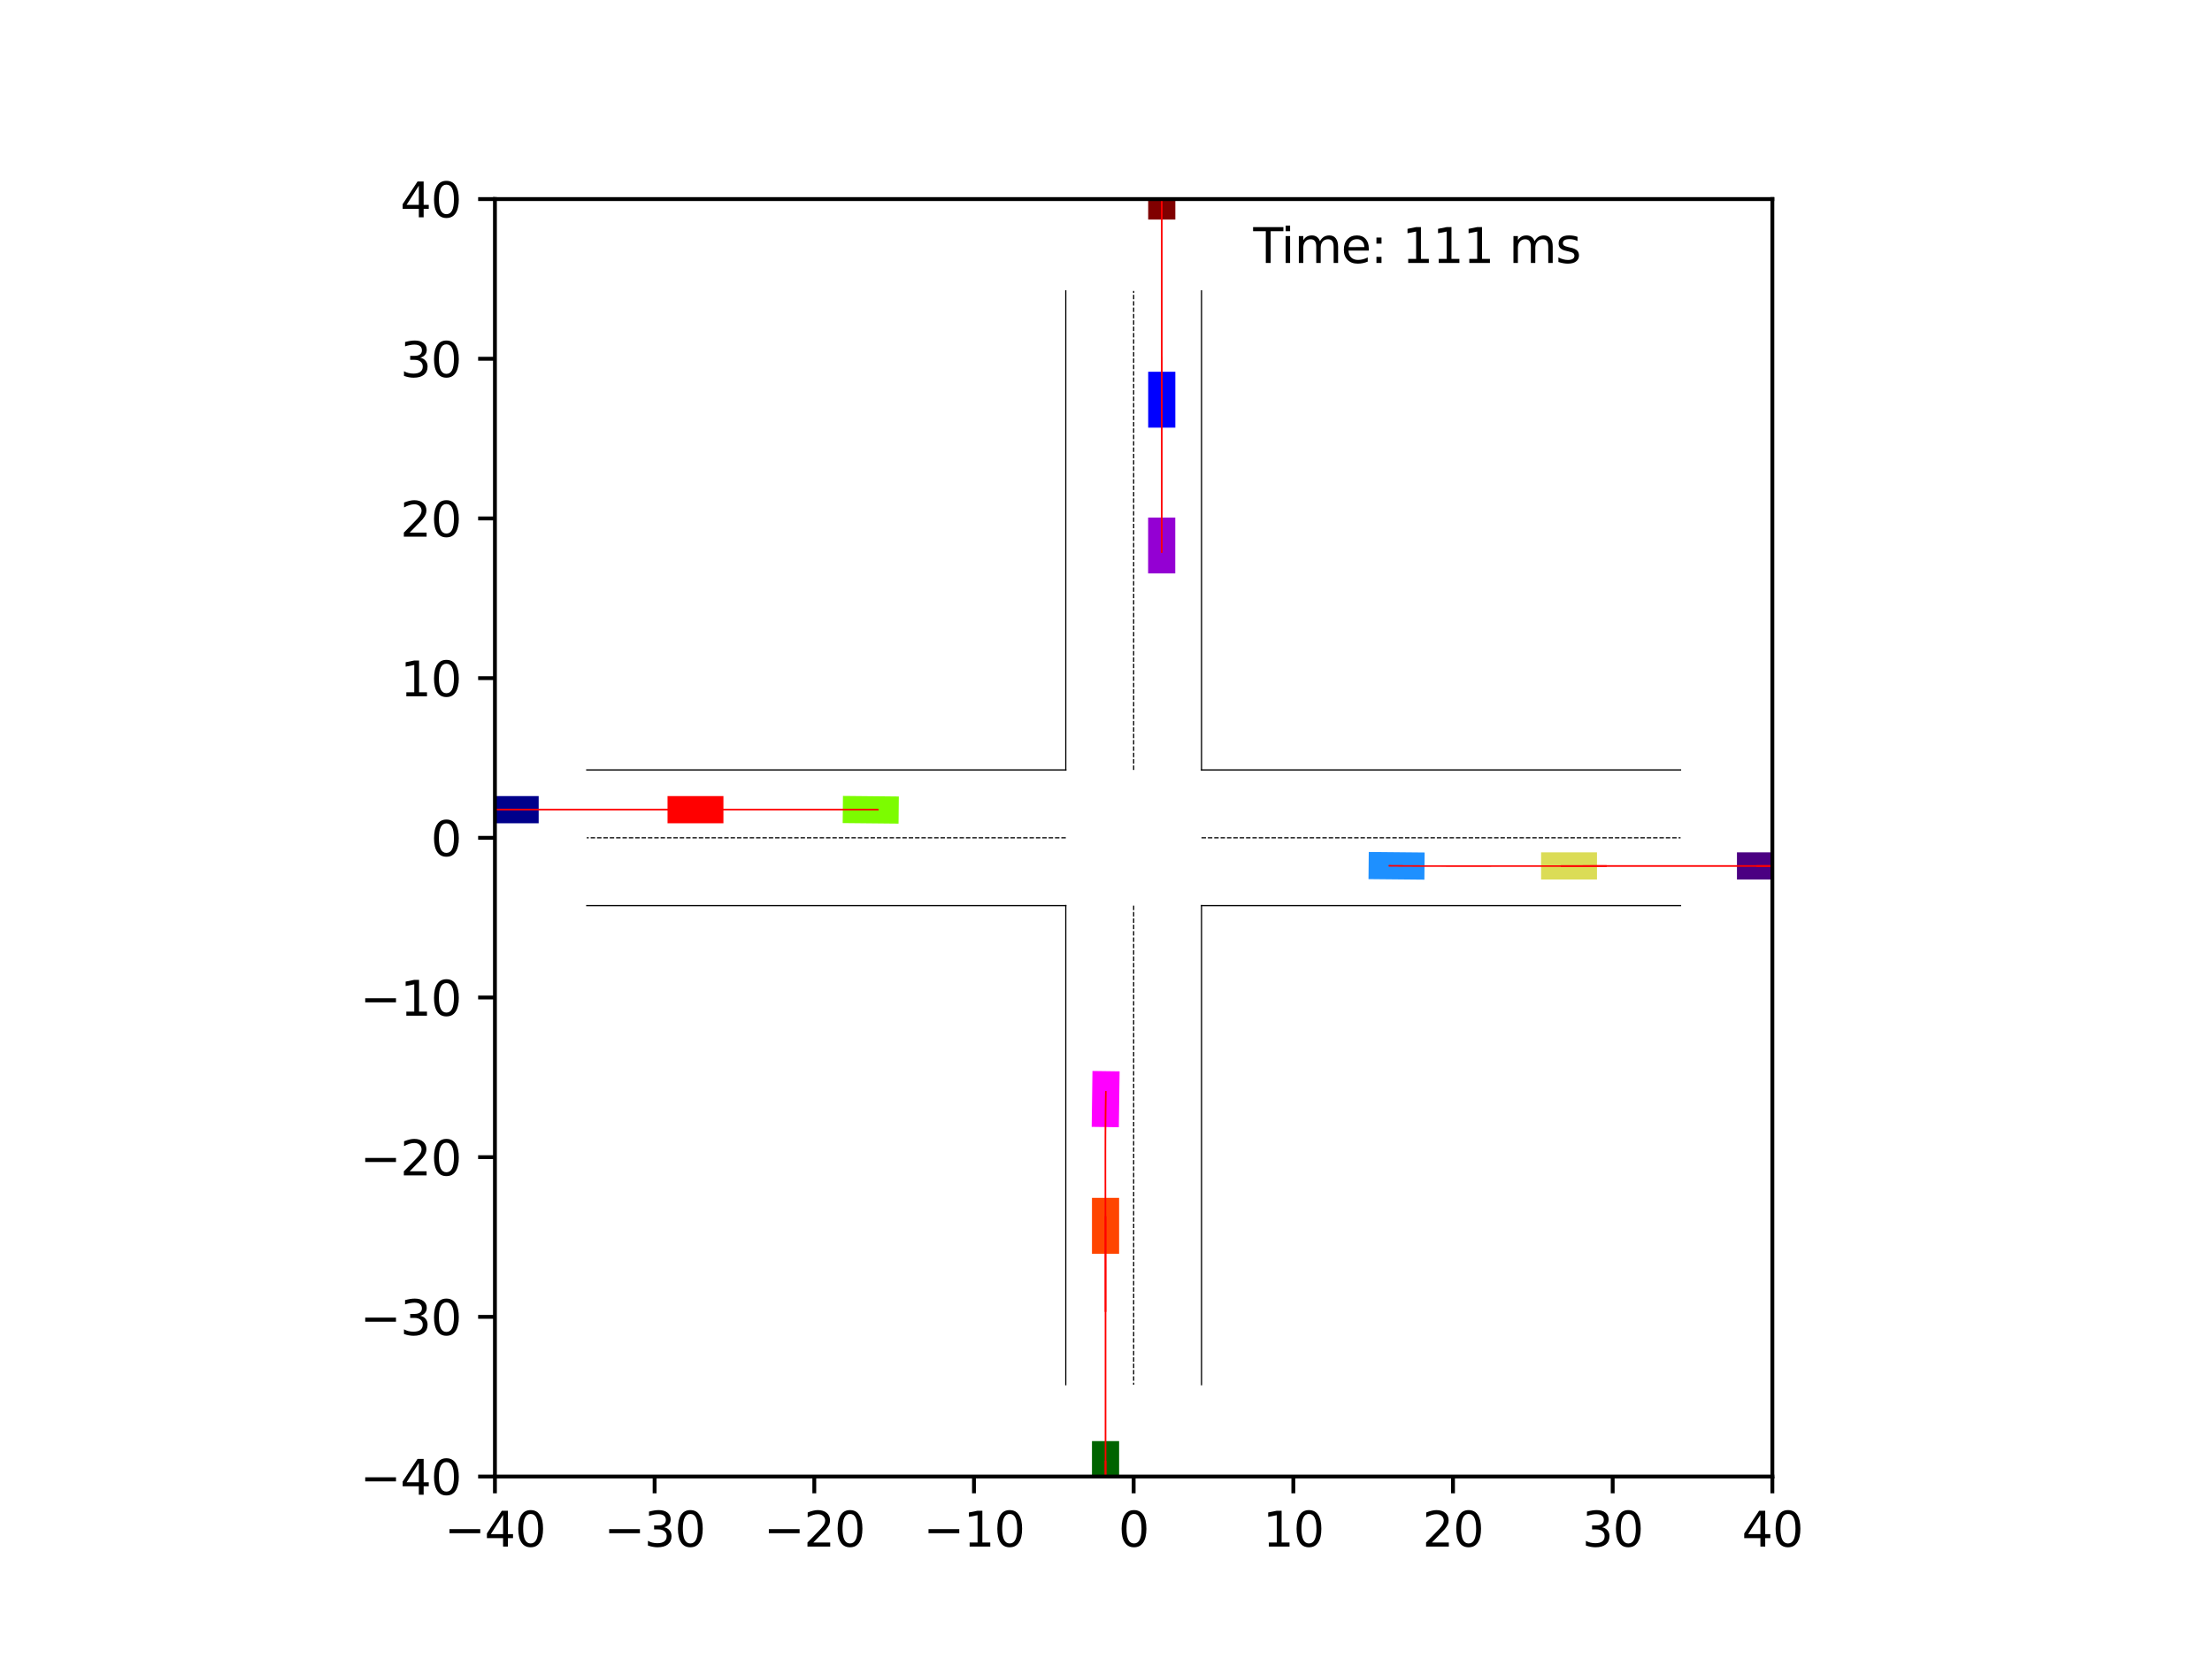 <?xml version="1.0" encoding="utf-8" standalone="no"?>
<!DOCTYPE svg PUBLIC "-//W3C//DTD SVG 1.1//EN"
  "http://www.w3.org/Graphics/SVG/1.1/DTD/svg11.dtd">
<svg xmlns:xlink="http://www.w3.org/1999/xlink" width="460.8pt" height="345.6pt" viewBox="0 0 460.8 345.6" xmlns="http://www.w3.org/2000/svg" version="1.1">
 <defs>
  <style type="text/css">*{stroke-linejoin: round; stroke-linecap: butt}</style>
 </defs>
 <g id="figure_1">
  <g id="patch_1">
   <path d="M 0 345.6 
L 460.8 345.6 
L 460.8 0 
L 0 0 
z
" style="fill: #ffffff"/>
  </g>
  <g id="axes_1">
   <g id="patch_2">
    <path d="M 103.104 307.584 
L 369.216 307.584 
L 369.216 41.472 
L 103.104 41.472 
z
" style="fill: #ffffff"/>
   </g>
   <g id="patch_3">
    <path d="M 112.216 165.845 
L 100.574 165.845 
L 100.574 171.5 
L 112.216 171.5 
z
" clip-path="url(#p27fc603582)" style="fill: #00008b"/>
   </g>
   <g id="patch_4">
    <path d="M 244.843 45.737 
L 244.843 34.095 
L 239.188 34.095 
L 239.188 45.737 
z
" clip-path="url(#p27fc603582)" style="fill: #800000"/>
   </g>
   <g id="patch_5">
    <path d="M 227.477 300.209 
L 227.477 311.851 
L 233.132 311.851 
L 233.132 300.209 
z
" clip-path="url(#p27fc603582)" style="fill: #006400"/>
   </g>
   <g id="patch_6">
    <path d="M 361.839 183.211 
L 373.482 183.211 
L 373.482 177.556 
L 361.839 177.556 
z
" clip-path="url(#p27fc603582)" style="fill: #4b0082"/>
   </g>
   <g id="patch_7">
    <path d="M 244.843 89.087 
L 244.843 77.445 
L 239.188 77.445 
L 239.188 89.087 
z
" clip-path="url(#p27fc603582)" style="fill: #0000ff"/>
   </g>
   <g id="patch_8">
    <path d="M 150.703 165.845 
L 139.061 165.845 
L 139.06 171.499 
L 150.703 171.5 
z
" clip-path="url(#p27fc603582)" style="fill: #ff0000"/>
   </g>
   <g id="patch_9">
    <path d="M 321.04 183.211 
L 332.682 183.211 
L 332.682 177.557 
L 321.04 177.556 
z
" clip-path="url(#p27fc603582)" style="fill: #dbdc56"/>
   </g>
   <g id="patch_10">
    <path d="M 244.828 119.453 
L 244.831 107.811 
L 239.177 107.809 
L 239.173 119.452 
z
" clip-path="url(#p27fc603582)" style="fill: #9400d3"/>
   </g>
   <g id="patch_11">
    <path d="M 285.083 183.136 
L 296.725 183.249 
L 296.78 177.594 
L 285.138 177.481 
z
" clip-path="url(#p27fc603582)" style="fill: #1e90ff"/>
   </g>
   <g id="patch_12">
    <path d="M 227.477 249.538 
L 227.476 261.18 
L 233.131 261.18 
L 233.132 249.538 
z
" clip-path="url(#p27fc603582)" style="fill: #ff4500"/>
   </g>
   <g id="patch_13">
    <path d="M 187.244 165.924 
L 175.603 165.805 
L 175.545 171.46 
L 187.187 171.578 
z
" clip-path="url(#p27fc603582)" style="fill: #7cfc00"/>
   </g>
   <g id="patch_14">
    <path d="M 227.579 223.105 
L 227.42 234.747 
L 233.075 234.824 
L 233.234 223.182 
z
" clip-path="url(#p27fc603582)" style="fill: #ff00ff"/>
   </g>
   <g id="matplotlib.axis_1">
    <g id="xtick_1">
     <g id="line2d_1">
      <defs>
       <path id="mbe575248c7" d="M 0 0 
L 0 3.5 
" style="stroke: #000000; stroke-width: 0.8"/>
      </defs>
      <g>
       <use xlink:href="#mbe575248c7" x="103.104" y="307.584" style="stroke: #000000; stroke-width: 0.8"/>
      </g>
     </g>
     <g id="text_1">
      <!-- −40 -->
      <g transform="translate(92.552 322.182) scale(0.1 -0.1)">
       <defs>
        <path id="DejaVuSans-2212" d="M 678 2272 
L 4684 2272 
L 4684 1741 
L 678 1741 
L 678 2272 
z
" transform="scale(0.016)"/>
        <path id="DejaVuSans-34" d="M 2419 4116 
L 825 1625 
L 2419 1625 
L 2419 4116 
z
M 2253 4666 
L 3047 4666 
L 3047 1625 
L 3713 1625 
L 3713 1100 
L 3047 1100 
L 3047 0 
L 2419 0 
L 2419 1100 
L 313 1100 
L 313 1709 
L 2253 4666 
z
" transform="scale(0.016)"/>
        <path id="DejaVuSans-30" d="M 2034 4250 
Q 1547 4250 1301 3770 
Q 1056 3291 1056 2328 
Q 1056 1369 1301 889 
Q 1547 409 2034 409 
Q 2525 409 2770 889 
Q 3016 1369 3016 2328 
Q 3016 3291 2770 3770 
Q 2525 4250 2034 4250 
z
M 2034 4750 
Q 2819 4750 3233 4129 
Q 3647 3509 3647 2328 
Q 3647 1150 3233 529 
Q 2819 -91 2034 -91 
Q 1250 -91 836 529 
Q 422 1150 422 2328 
Q 422 3509 836 4129 
Q 1250 4750 2034 4750 
z
" transform="scale(0.016)"/>
       </defs>
       <use xlink:href="#DejaVuSans-2212"/>
       <use xlink:href="#DejaVuSans-34" x="83.789"/>
       <use xlink:href="#DejaVuSans-30" x="147.412"/>
      </g>
     </g>
    </g>
    <g id="xtick_2">
     <g id="line2d_2">
      <g>
       <use xlink:href="#mbe575248c7" x="136.368" y="307.584" style="stroke: #000000; stroke-width: 0.8"/>
      </g>
     </g>
     <g id="text_2">
      <!-- −30 -->
      <g transform="translate(125.816 322.182) scale(0.1 -0.1)">
       <defs>
        <path id="DejaVuSans-33" d="M 2597 2516 
Q 3050 2419 3304 2112 
Q 3559 1806 3559 1356 
Q 3559 666 3084 287 
Q 2609 -91 1734 -91 
Q 1441 -91 1130 -33 
Q 819 25 488 141 
L 488 750 
Q 750 597 1062 519 
Q 1375 441 1716 441 
Q 2309 441 2620 675 
Q 2931 909 2931 1356 
Q 2931 1769 2642 2001 
Q 2353 2234 1838 2234 
L 1294 2234 
L 1294 2753 
L 1863 2753 
Q 2328 2753 2575 2939 
Q 2822 3125 2822 3475 
Q 2822 3834 2567 4026 
Q 2313 4219 1838 4219 
Q 1578 4219 1281 4162 
Q 984 4106 628 3988 
L 628 4550 
Q 988 4650 1302 4700 
Q 1616 4750 1894 4750 
Q 2613 4750 3031 4423 
Q 3450 4097 3450 3541 
Q 3450 3153 3228 2886 
Q 3006 2619 2597 2516 
z
" transform="scale(0.016)"/>
       </defs>
       <use xlink:href="#DejaVuSans-2212"/>
       <use xlink:href="#DejaVuSans-33" x="83.789"/>
       <use xlink:href="#DejaVuSans-30" x="147.412"/>
      </g>
     </g>
    </g>
    <g id="xtick_3">
     <g id="line2d_3">
      <g>
       <use xlink:href="#mbe575248c7" x="169.632" y="307.584" style="stroke: #000000; stroke-width: 0.8"/>
      </g>
     </g>
     <g id="text_3">
      <!-- −20 -->
      <g transform="translate(159.08 322.182) scale(0.1 -0.1)">
       <defs>
        <path id="DejaVuSans-32" d="M 1228 531 
L 3431 531 
L 3431 0 
L 469 0 
L 469 531 
Q 828 903 1448 1529 
Q 2069 2156 2228 2338 
Q 2531 2678 2651 2914 
Q 2772 3150 2772 3378 
Q 2772 3750 2511 3984 
Q 2250 4219 1831 4219 
Q 1534 4219 1204 4116 
Q 875 4013 500 3803 
L 500 4441 
Q 881 4594 1212 4672 
Q 1544 4750 1819 4750 
Q 2544 4750 2975 4387 
Q 3406 4025 3406 3419 
Q 3406 3131 3298 2873 
Q 3191 2616 2906 2266 
Q 2828 2175 2409 1742 
Q 1991 1309 1228 531 
z
" transform="scale(0.016)"/>
       </defs>
       <use xlink:href="#DejaVuSans-2212"/>
       <use xlink:href="#DejaVuSans-32" x="83.789"/>
       <use xlink:href="#DejaVuSans-30" x="147.412"/>
      </g>
     </g>
    </g>
    <g id="xtick_4">
     <g id="line2d_4">
      <g>
       <use xlink:href="#mbe575248c7" x="202.896" y="307.584" style="stroke: #000000; stroke-width: 0.8"/>
      </g>
     </g>
     <g id="text_4">
      <!-- −10 -->
      <g transform="translate(192.344 322.182) scale(0.1 -0.1)">
       <defs>
        <path id="DejaVuSans-31" d="M 794 531 
L 1825 531 
L 1825 4091 
L 703 3866 
L 703 4441 
L 1819 4666 
L 2450 4666 
L 2450 531 
L 3481 531 
L 3481 0 
L 794 0 
L 794 531 
z
" transform="scale(0.016)"/>
       </defs>
       <use xlink:href="#DejaVuSans-2212"/>
       <use xlink:href="#DejaVuSans-31" x="83.789"/>
       <use xlink:href="#DejaVuSans-30" x="147.412"/>
      </g>
     </g>
    </g>
    <g id="xtick_5">
     <g id="line2d_5">
      <g>
       <use xlink:href="#mbe575248c7" x="236.16" y="307.584" style="stroke: #000000; stroke-width: 0.8"/>
      </g>
     </g>
     <g id="text_5">
      <!-- 0 -->
      <g transform="translate(232.979 322.182) scale(0.1 -0.1)">
       <use xlink:href="#DejaVuSans-30"/>
      </g>
     </g>
    </g>
    <g id="xtick_6">
     <g id="line2d_6">
      <g>
       <use xlink:href="#mbe575248c7" x="269.424" y="307.584" style="stroke: #000000; stroke-width: 0.8"/>
      </g>
     </g>
     <g id="text_6">
      <!-- 10 -->
      <g transform="translate(263.062 322.182) scale(0.1 -0.1)">
       <use xlink:href="#DejaVuSans-31"/>
       <use xlink:href="#DejaVuSans-30" x="63.623"/>
      </g>
     </g>
    </g>
    <g id="xtick_7">
     <g id="line2d_7">
      <g>
       <use xlink:href="#mbe575248c7" x="302.688" y="307.584" style="stroke: #000000; stroke-width: 0.8"/>
      </g>
     </g>
     <g id="text_7">
      <!-- 20 -->
      <g transform="translate(296.325 322.182) scale(0.1 -0.1)">
       <use xlink:href="#DejaVuSans-32"/>
       <use xlink:href="#DejaVuSans-30" x="63.623"/>
      </g>
     </g>
    </g>
    <g id="xtick_8">
     <g id="line2d_8">
      <g>
       <use xlink:href="#mbe575248c7" x="335.952" y="307.584" style="stroke: #000000; stroke-width: 0.8"/>
      </g>
     </g>
     <g id="text_8">
      <!-- 30 -->
      <g transform="translate(329.589 322.182) scale(0.1 -0.1)">
       <use xlink:href="#DejaVuSans-33"/>
       <use xlink:href="#DejaVuSans-30" x="63.623"/>
      </g>
     </g>
    </g>
    <g id="xtick_9">
     <g id="line2d_9">
      <g>
       <use xlink:href="#mbe575248c7" x="369.216" y="307.584" style="stroke: #000000; stroke-width: 0.8"/>
      </g>
     </g>
     <g id="text_9">
      <!-- 40 -->
      <g transform="translate(362.853 322.182) scale(0.1 -0.1)">
       <use xlink:href="#DejaVuSans-34"/>
       <use xlink:href="#DejaVuSans-30" x="63.623"/>
      </g>
     </g>
    </g>
   </g>
   <g id="matplotlib.axis_2">
    <g id="ytick_1">
     <g id="line2d_10">
      <defs>
       <path id="m1f807a0eee" d="M 0 0 
L -3.5 0 
" style="stroke: #000000; stroke-width: 0.8"/>
      </defs>
      <g>
       <use xlink:href="#m1f807a0eee" x="103.104" y="307.584" style="stroke: #000000; stroke-width: 0.8"/>
      </g>
     </g>
     <g id="text_10">
      <!-- −40 -->
      <g transform="translate(74.999 311.383) scale(0.1 -0.1)">
       <use xlink:href="#DejaVuSans-2212"/>
       <use xlink:href="#DejaVuSans-34" x="83.789"/>
       <use xlink:href="#DejaVuSans-30" x="147.412"/>
      </g>
     </g>
    </g>
    <g id="ytick_2">
     <g id="line2d_11">
      <g>
       <use xlink:href="#m1f807a0eee" x="103.104" y="274.32" style="stroke: #000000; stroke-width: 0.8"/>
      </g>
     </g>
     <g id="text_11">
      <!-- −30 -->
      <g transform="translate(74.999 278.119) scale(0.1 -0.1)">
       <use xlink:href="#DejaVuSans-2212"/>
       <use xlink:href="#DejaVuSans-33" x="83.789"/>
       <use xlink:href="#DejaVuSans-30" x="147.412"/>
      </g>
     </g>
    </g>
    <g id="ytick_3">
     <g id="line2d_12">
      <g>
       <use xlink:href="#m1f807a0eee" x="103.104" y="241.056" style="stroke: #000000; stroke-width: 0.8"/>
      </g>
     </g>
     <g id="text_12">
      <!-- −20 -->
      <g transform="translate(74.999 244.855) scale(0.1 -0.1)">
       <use xlink:href="#DejaVuSans-2212"/>
       <use xlink:href="#DejaVuSans-32" x="83.789"/>
       <use xlink:href="#DejaVuSans-30" x="147.412"/>
      </g>
     </g>
    </g>
    <g id="ytick_4">
     <g id="line2d_13">
      <g>
       <use xlink:href="#m1f807a0eee" x="103.104" y="207.792" style="stroke: #000000; stroke-width: 0.8"/>
      </g>
     </g>
     <g id="text_13">
      <!-- −10 -->
      <g transform="translate(74.999 211.591) scale(0.1 -0.1)">
       <use xlink:href="#DejaVuSans-2212"/>
       <use xlink:href="#DejaVuSans-31" x="83.789"/>
       <use xlink:href="#DejaVuSans-30" x="147.412"/>
      </g>
     </g>
    </g>
    <g id="ytick_5">
     <g id="line2d_14">
      <g>
       <use xlink:href="#m1f807a0eee" x="103.104" y="174.528" style="stroke: #000000; stroke-width: 0.8"/>
      </g>
     </g>
     <g id="text_14">
      <!-- 0 -->
      <g transform="translate(89.742 178.327) scale(0.1 -0.1)">
       <use xlink:href="#DejaVuSans-30"/>
      </g>
     </g>
    </g>
    <g id="ytick_6">
     <g id="line2d_15">
      <g>
       <use xlink:href="#m1f807a0eee" x="103.104" y="141.264" style="stroke: #000000; stroke-width: 0.8"/>
      </g>
     </g>
     <g id="text_15">
      <!-- 10 -->
      <g transform="translate(83.379 145.063) scale(0.1 -0.1)">
       <use xlink:href="#DejaVuSans-31"/>
       <use xlink:href="#DejaVuSans-30" x="63.623"/>
      </g>
     </g>
    </g>
    <g id="ytick_7">
     <g id="line2d_16">
      <g>
       <use xlink:href="#m1f807a0eee" x="103.104" y="108" style="stroke: #000000; stroke-width: 0.8"/>
      </g>
     </g>
     <g id="text_16">
      <!-- 20 -->
      <g transform="translate(83.379 111.799) scale(0.1 -0.1)">
       <use xlink:href="#DejaVuSans-32"/>
       <use xlink:href="#DejaVuSans-30" x="63.623"/>
      </g>
     </g>
    </g>
    <g id="ytick_8">
     <g id="line2d_17">
      <g>
       <use xlink:href="#m1f807a0eee" x="103.104" y="74.736" style="stroke: #000000; stroke-width: 0.8"/>
      </g>
     </g>
     <g id="text_17">
      <!-- 30 -->
      <g transform="translate(83.379 78.535) scale(0.1 -0.1)">
       <use xlink:href="#DejaVuSans-33"/>
       <use xlink:href="#DejaVuSans-30" x="63.623"/>
      </g>
     </g>
    </g>
    <g id="ytick_9">
     <g id="line2d_18">
      <g>
       <use xlink:href="#m1f807a0eee" x="103.104" y="41.472" style="stroke: #000000; stroke-width: 0.8"/>
      </g>
     </g>
     <g id="text_18">
      <!-- 40 -->
      <g transform="translate(83.379 45.271) scale(0.1 -0.1)">
       <use xlink:href="#DejaVuSans-34"/>
       <use xlink:href="#DejaVuSans-30" x="63.623"/>
      </g>
     </g>
    </g>
   </g>
   <g id="line2d_19">
    <path d="M 250.297 288.457 
L 250.297 188.665 
" clip-path="url(#p27fc603582)" style="fill: none; stroke: #000000; stroke-width: 0.25; stroke-linecap: square"/>
   </g>
   <g id="line2d_20">
    <path d="M 250.297 188.665 
L 350.089 188.665 
" clip-path="url(#p27fc603582)" style="fill: none; stroke: #000000; stroke-width: 0.25; stroke-linecap: square"/>
   </g>
   <g id="line2d_21">
    <path d="M 350.089 160.391 
L 250.297 160.391 
" clip-path="url(#p27fc603582)" style="fill: none; stroke: #000000; stroke-width: 0.25; stroke-linecap: square"/>
   </g>
   <g id="line2d_22">
    <path d="M 250.297 160.391 
L 250.297 60.599 
" clip-path="url(#p27fc603582)" style="fill: none; stroke: #000000; stroke-width: 0.25; stroke-linecap: square"/>
   </g>
   <g id="line2d_23">
    <path d="M 222.023 60.599 
L 222.023 160.391 
" clip-path="url(#p27fc603582)" style="fill: none; stroke: #000000; stroke-width: 0.25; stroke-linecap: square"/>
   </g>
   <g id="line2d_24">
    <path d="M 222.023 160.391 
L 122.231 160.391 
" clip-path="url(#p27fc603582)" style="fill: none; stroke: #000000; stroke-width: 0.25; stroke-linecap: square"/>
   </g>
   <g id="line2d_25">
    <path d="M 122.231 188.665 
L 222.023 188.665 
" clip-path="url(#p27fc603582)" style="fill: none; stroke: #000000; stroke-width: 0.25; stroke-linecap: square"/>
   </g>
   <g id="line2d_26">
    <path d="M 222.023 188.665 
L 222.023 288.457 
" clip-path="url(#p27fc603582)" style="fill: none; stroke: #000000; stroke-width: 0.25; stroke-linecap: square"/>
   </g>
   <g id="line2d_27">
    <path d="M 250.297 174.528 
L 350.089 174.528 
" clip-path="url(#p27fc603582)" style="fill: none; stroke-dasharray: 0.925,0.4; stroke-dashoffset: 0; stroke: #000000; stroke-width: 0.25"/>
   </g>
   <g id="line2d_28">
    <path d="M 236.16 160.391 
L 236.16 60.599 
" clip-path="url(#p27fc603582)" style="fill: none; stroke-dasharray: 0.925,0.4; stroke-dashoffset: 0; stroke: #000000; stroke-width: 0.25"/>
   </g>
   <g id="line2d_29">
    <path d="M 222.023 174.528 
L 122.231 174.528 
" clip-path="url(#p27fc603582)" style="fill: none; stroke-dasharray: 0.925,0.4; stroke-dashoffset: 0; stroke: #000000; stroke-width: 0.25"/>
   </g>
   <g id="line2d_30">
    <path d="M 236.16 188.665 
L 236.16 288.457 
" clip-path="url(#p27fc603582)" style="fill: none; stroke-dasharray: 0.925,0.4; stroke-dashoffset: 0; stroke: #000000; stroke-width: 0.25"/>
   </g>
   <g id="line2d_31">
    <path d="M 108.024 168.672 
L 106.395 168.672 
L 104.767 168.672 
L 103.138 168.672 
L 101.51 168.672 
L 99.881 168.672 
L 98.253 168.672 
L 96.624 168.672 
L 94.995 168.672 
L 93.367 168.672 
L 91.738 168.672 
L 90.109 168.672 
L 88.48 168.672 
L 86.852 168.672 
L 85.223 168.672 
L 83.594 168.672 
L 81.965 168.672 
L 80.336 168.672 
L 78.707 168.672 
L 77.079 168.672 
L 75.45 168.672 
L 73.821 168.672 
L 72.192 168.672 
L 70.563 168.672 
L 68.934 168.672 
L 67.305 168.672 
L 65.676 168.672 
L 64.047 168.672 
L 62.419 168.672 
L 60.79 168.672 
L 59.161 168.672 
" clip-path="url(#p27fc603582)" style="fill: none; stroke: #ff0000; stroke-opacity: 0.2; stroke-width: 0.25; stroke-linecap: square"/>
   </g>
   <g id="line2d_32">
    <path d="M 108.024 168.672 
L 106.395 168.672 
L 104.767 168.672 
L 103.138 168.672 
L 101.51 168.672 
L 99.881 168.672 
L 98.253 168.672 
L 96.624 168.672 
L 94.995 168.672 
L 93.367 168.672 
L 91.738 168.672 
L 90.109 168.672 
L 88.48 168.672 
L 86.852 168.672 
L 85.223 168.672 
L 83.594 168.672 
L 81.965 168.672 
L 80.336 168.672 
L 78.707 168.672 
L 77.079 168.672 
L 75.45 168.672 
L 73.821 168.672 
L 72.192 168.672 
L 70.563 168.672 
L 68.934 168.672 
L 67.305 168.672 
L 65.676 168.672 
L 64.047 168.672 
L 62.419 168.672 
L 60.79 168.672 
L 59.161 168.672 
" clip-path="url(#p27fc603582)" style="fill: none; stroke: #ff0000; stroke-opacity: 0.4; stroke-width: 0.25; stroke-linecap: square"/>
   </g>
   <g id="line2d_33">
    <path d="M 108.024 168.672 
L 106.395 168.672 
L 104.767 168.672 
L 103.138 168.672 
L 101.51 168.672 
L 99.881 168.672 
L 98.253 168.672 
L 96.624 168.672 
L 94.995 168.672 
L 93.367 168.672 
L 91.738 168.672 
L 90.109 168.672 
L 88.48 168.672 
L 86.852 168.672 
L 85.223 168.672 
L 83.594 168.672 
L 81.965 168.672 
L 80.336 168.672 
L 78.707 168.672 
L 77.079 168.672 
L 75.45 168.672 
L 73.821 168.672 
L 72.192 168.672 
L 70.563 168.672 
L 68.934 168.672 
L 67.305 168.672 
L 65.676 168.672 
L 64.047 168.672 
L 62.419 168.672 
L 60.79 168.672 
L 59.161 168.672 
" clip-path="url(#p27fc603582)" style="fill: none; stroke: #ff0000; stroke-opacity: 0.6; stroke-width: 0.25; stroke-linecap: square"/>
   </g>
   <g id="line2d_34">
    <path d="M 108.024 168.672 
L 106.395 168.672 
L 104.767 168.672 
L 103.138 168.672 
L 101.51 168.672 
L 99.881 168.672 
L 98.253 168.672 
L 96.624 168.672 
L 94.995 168.672 
L 93.367 168.672 
L 91.738 168.672 
L 90.109 168.672 
L 88.48 168.672 
L 86.852 168.672 
L 85.223 168.672 
L 83.594 168.672 
L 81.965 168.672 
L 80.336 168.672 
L 78.707 168.672 
L 77.079 168.672 
L 75.45 168.672 
L 73.821 168.672 
L 72.192 168.672 
L 70.563 168.672 
L 68.934 168.672 
L 67.305 168.672 
L 65.676 168.672 
L 64.047 168.672 
L 62.419 168.672 
L 60.79 168.672 
L 59.161 168.672 
" clip-path="url(#p27fc603582)" style="fill: none; stroke: #ff0000; stroke-opacity: 0.8; stroke-width: 0.25; stroke-linecap: square"/>
   </g>
   <g id="line2d_35">
    <path d="M 108.024 168.672 
L 106.395 168.672 
L 104.767 168.672 
L 103.138 168.672 
L 101.51 168.672 
L 99.881 168.672 
L 98.253 168.672 
L 96.624 168.672 
L 94.995 168.672 
L 93.367 168.672 
L 91.738 168.672 
L 90.109 168.672 
L 88.48 168.672 
L 86.852 168.672 
L 85.223 168.672 
L 83.594 168.672 
L 81.965 168.672 
L 80.336 168.672 
L 78.707 168.672 
L 77.079 168.672 
L 75.45 168.672 
L 73.821 168.672 
L 72.192 168.672 
L 70.563 168.672 
L 68.934 168.672 
L 67.305 168.672 
L 65.676 168.672 
L 64.047 168.672 
L 62.419 168.672 
L 60.79 168.672 
L 59.161 168.672 
" clip-path="url(#p27fc603582)" style="fill: none; stroke: #ff0000; stroke-width: 0.25; stroke-linecap: square"/>
   </g>
   <g id="line2d_36">
    <path d="M 242.016 41.423 
L 242.016 39.916 
L 242.016 38.409 
L 242.016 36.902 
L 242.016 35.395 
L 242.016 33.888 
L 242.016 32.381 
L 242.016 30.874 
L 242.016 29.368 
L 242.016 27.861 
L 242.016 26.355 
L 242.016 24.848 
L 242.016 23.342 
L 242.016 21.836 
L 242.016 20.329 
L 242.016 18.823 
L 242.016 17.317 
L 242.016 15.811 
L 242.016 14.305 
L 242.016 12.799 
L 242.016 11.293 
L 242.016 9.787 
L 242.016 8.281 
L 242.016 6.775 
L 242.016 5.269 
L 242.016 3.763 
L 242.016 2.257 
L 242.016 0.751 
L 242.016 -0.755 
L 242.016 -1 
" clip-path="url(#p27fc603582)" style="fill: none; stroke: #ff0000; stroke-opacity: 0.2; stroke-width: 0.25; stroke-linecap: square"/>
   </g>
   <g id="line2d_37">
    <path d="M 242.016 41.423 
L 242.016 39.916 
L 242.016 38.409 
L 242.016 36.902 
L 242.016 35.395 
L 242.016 33.888 
L 242.016 32.381 
L 242.016 30.874 
L 242.016 29.368 
L 242.016 27.861 
L 242.016 26.355 
L 242.016 24.848 
L 242.016 23.342 
L 242.016 21.836 
L 242.016 20.329 
L 242.016 18.823 
L 242.016 17.317 
L 242.016 15.811 
L 242.016 14.305 
L 242.016 12.799 
L 242.016 11.293 
L 242.016 9.787 
L 242.016 8.281 
L 242.016 6.775 
L 242.016 5.269 
L 242.016 3.763 
L 242.016 2.257 
L 242.016 0.751 
L 242.016 -0.755 
L 242.016 -1 
" clip-path="url(#p27fc603582)" style="fill: none; stroke: #ff0000; stroke-opacity: 0.4; stroke-width: 0.25; stroke-linecap: square"/>
   </g>
   <g id="line2d_38">
    <path d="M 242.016 41.423 
L 242.016 39.916 
L 242.016 38.409 
L 242.016 36.902 
L 242.016 35.395 
L 242.016 33.888 
L 242.016 32.381 
L 242.016 30.874 
L 242.016 29.368 
L 242.016 27.861 
L 242.016 26.355 
L 242.016 24.848 
L 242.016 23.342 
L 242.016 21.836 
L 242.016 20.329 
L 242.016 18.823 
L 242.016 17.317 
L 242.016 15.811 
L 242.016 14.305 
L 242.016 12.799 
L 242.016 11.293 
L 242.016 9.787 
L 242.016 8.281 
L 242.016 6.775 
L 242.016 5.269 
L 242.016 3.763 
L 242.016 2.257 
L 242.016 0.751 
L 242.016 -0.755 
L 242.016 -1 
" clip-path="url(#p27fc603582)" style="fill: none; stroke: #ff0000; stroke-opacity: 0.6; stroke-width: 0.25; stroke-linecap: square"/>
   </g>
   <g id="line2d_39">
    <path d="M 242.016 41.423 
L 242.016 39.916 
L 242.016 38.409 
L 242.016 36.902 
L 242.016 35.395 
L 242.016 33.888 
L 242.016 32.381 
L 242.016 30.874 
L 242.016 29.368 
L 242.016 27.861 
L 242.016 26.355 
L 242.016 24.848 
L 242.016 23.342 
L 242.016 21.836 
L 242.016 20.329 
L 242.016 18.823 
L 242.016 17.317 
L 242.016 15.811 
L 242.016 14.305 
L 242.016 12.799 
L 242.016 11.293 
L 242.016 9.787 
L 242.016 8.281 
L 242.016 6.775 
L 242.016 5.269 
L 242.016 3.763 
L 242.016 2.257 
L 242.016 0.751 
L 242.016 -0.755 
L 242.016 -1 
" clip-path="url(#p27fc603582)" style="fill: none; stroke: #ff0000; stroke-opacity: 0.8; stroke-width: 0.25; stroke-linecap: square"/>
   </g>
   <g id="line2d_40">
    <path d="M 242.016 41.423 
L 242.016 39.916 
L 242.016 38.409 
L 242.016 36.902 
L 242.016 35.395 
L 242.016 33.888 
L 242.016 32.381 
L 242.016 30.874 
L 242.016 29.368 
L 242.016 27.861 
L 242.016 26.355 
L 242.016 24.848 
L 242.016 23.342 
L 242.016 21.836 
L 242.016 20.329 
L 242.016 18.823 
L 242.016 17.317 
L 242.016 15.811 
L 242.016 14.305 
L 242.016 12.799 
L 242.016 11.293 
L 242.016 9.787 
L 242.016 8.281 
L 242.016 6.775 
L 242.016 5.269 
L 242.016 3.763 
L 242.016 2.257 
L 242.016 0.751 
L 242.016 -0.755 
L 242.016 -1 
" clip-path="url(#p27fc603582)" style="fill: none; stroke: #ff0000; stroke-width: 0.25; stroke-linecap: square"/>
   </g>
   <g id="line2d_41">
    <path d="M 230.304 304.422 
L 230.304 306.03 
L 230.304 307.638 
L 230.304 309.246 
L 230.304 310.854 
L 230.304 312.462 
L 230.304 314.069 
L 230.304 315.677 
L 230.304 317.285 
L 230.304 318.893 
L 230.304 320.501 
L 230.304 322.109 
L 230.304 323.717 
L 230.304 325.325 
L 230.304 326.932 
L 230.304 328.54 
L 230.304 330.148 
L 230.304 331.756 
L 230.304 333.364 
L 230.304 334.972 
L 230.304 336.579 
L 230.304 338.187 
L 230.304 339.795 
L 230.304 341.403 
L 230.304 343.011 
L 230.304 344.618 
L 230.304 346.226 
L 230.304 346.6 
" clip-path="url(#p27fc603582)" style="fill: none; stroke: #ff0000; stroke-opacity: 0.2; stroke-width: 0.25; stroke-linecap: square"/>
   </g>
   <g id="line2d_42">
    <path d="M 230.304 304.422 
L 230.304 306.03 
L 230.304 307.638 
L 230.304 309.246 
L 230.304 310.854 
L 230.304 312.462 
L 230.304 314.069 
L 230.304 315.677 
L 230.304 317.285 
L 230.304 318.893 
L 230.304 320.501 
L 230.304 322.109 
L 230.304 323.717 
L 230.304 325.325 
L 230.304 326.932 
L 230.304 328.54 
L 230.304 330.148 
L 230.304 331.756 
L 230.304 333.364 
L 230.304 334.972 
L 230.304 336.579 
L 230.304 338.187 
L 230.304 339.795 
L 230.304 341.403 
L 230.304 343.011 
L 230.304 344.618 
L 230.304 346.226 
L 230.304 346.6 
" clip-path="url(#p27fc603582)" style="fill: none; stroke: #ff0000; stroke-opacity: 0.4; stroke-width: 0.25; stroke-linecap: square"/>
   </g>
   <g id="line2d_43">
    <path d="M 230.304 304.422 
L 230.304 306.03 
L 230.304 307.638 
L 230.304 309.246 
L 230.304 310.854 
L 230.304 312.462 
L 230.304 314.069 
L 230.304 315.677 
L 230.304 317.285 
L 230.304 318.893 
L 230.304 320.501 
L 230.304 322.109 
L 230.304 323.717 
L 230.304 325.325 
L 230.304 326.932 
L 230.304 328.54 
L 230.304 330.148 
L 230.304 331.756 
L 230.304 333.364 
L 230.304 334.972 
L 230.304 336.579 
L 230.304 338.187 
L 230.304 339.795 
L 230.304 341.403 
L 230.304 343.011 
L 230.304 344.618 
L 230.304 346.226 
L 230.304 346.6 
" clip-path="url(#p27fc603582)" style="fill: none; stroke: #ff0000; stroke-opacity: 0.6; stroke-width: 0.25; stroke-linecap: square"/>
   </g>
   <g id="line2d_44">
    <path d="M 230.304 304.422 
L 230.304 306.03 
L 230.304 307.638 
L 230.304 309.246 
L 230.304 310.854 
L 230.304 312.462 
L 230.304 314.069 
L 230.304 315.677 
L 230.304 317.285 
L 230.304 318.893 
L 230.304 320.501 
L 230.304 322.109 
L 230.304 323.717 
L 230.304 325.325 
L 230.304 326.932 
L 230.304 328.54 
L 230.304 330.148 
L 230.304 331.756 
L 230.304 333.364 
L 230.304 334.972 
L 230.304 336.579 
L 230.304 338.187 
L 230.304 339.795 
L 230.304 341.403 
L 230.304 343.011 
L 230.304 344.618 
L 230.304 346.226 
L 230.304 346.6 
" clip-path="url(#p27fc603582)" style="fill: none; stroke: #ff0000; stroke-opacity: 0.8; stroke-width: 0.25; stroke-linecap: square"/>
   </g>
   <g id="line2d_45">
    <path d="M 230.304 304.422 
L 230.304 306.03 
L 230.304 307.638 
L 230.304 309.246 
L 230.304 310.854 
L 230.304 312.462 
L 230.304 314.069 
L 230.304 315.677 
L 230.304 317.285 
L 230.304 318.893 
L 230.304 320.501 
L 230.304 322.109 
L 230.304 323.717 
L 230.304 325.325 
L 230.304 326.932 
L 230.304 328.54 
L 230.304 330.148 
L 230.304 331.756 
L 230.304 333.364 
L 230.304 334.972 
L 230.304 336.579 
L 230.304 338.187 
L 230.304 339.795 
L 230.304 341.403 
L 230.304 343.011 
L 230.304 344.618 
L 230.304 346.226 
L 230.304 346.6 
" clip-path="url(#p27fc603582)" style="fill: none; stroke: #ff0000; stroke-width: 0.25; stroke-linecap: square"/>
   </g>
   <g id="line2d_46">
    <path d="M 366.053 180.384 
L 367.661 180.384 
L 369.269 180.384 
L 370.876 180.384 
L 372.484 180.384 
L 374.092 180.384 
L 375.7 180.384 
L 377.308 180.384 
L 378.916 180.384 
L 380.524 180.384 
L 382.131 180.384 
L 383.739 180.384 
L 385.347 180.384 
L 386.955 180.384 
L 388.563 180.384 
L 390.171 180.384 
L 391.779 180.384 
L 393.387 180.384 
L 394.995 180.384 
L 396.602 180.384 
L 398.21 180.384 
L 399.818 180.384 
L 401.426 180.384 
L 403.034 180.384 
L 404.642 180.384 
L 406.25 180.384 
L 407.858 180.384 
L 409.465 180.384 
L 411.073 180.384 
L 412.681 180.384 
L 414.289 180.384 
" clip-path="url(#p27fc603582)" style="fill: none; stroke: #ff0000; stroke-opacity: 0.2; stroke-width: 0.25; stroke-linecap: square"/>
   </g>
   <g id="line2d_47">
    <path d="M 366.053 180.384 
L 367.661 180.384 
L 369.269 180.384 
L 370.876 180.384 
L 372.484 180.384 
L 374.092 180.384 
L 375.7 180.384 
L 377.308 180.384 
L 378.916 180.384 
L 380.524 180.384 
L 382.131 180.384 
L 383.739 180.384 
L 385.347 180.384 
L 386.955 180.384 
L 388.563 180.384 
L 390.171 180.384 
L 391.779 180.384 
L 393.387 180.384 
L 394.995 180.384 
L 396.602 180.384 
L 398.21 180.384 
L 399.818 180.384 
L 401.426 180.384 
L 403.034 180.384 
L 404.642 180.384 
L 406.25 180.384 
L 407.858 180.384 
L 409.465 180.384 
L 411.073 180.384 
L 412.681 180.384 
L 414.289 180.384 
" clip-path="url(#p27fc603582)" style="fill: none; stroke: #ff0000; stroke-opacity: 0.4; stroke-width: 0.25; stroke-linecap: square"/>
   </g>
   <g id="line2d_48">
    <path d="M 366.053 180.384 
L 367.661 180.384 
L 369.269 180.384 
L 370.876 180.384 
L 372.484 180.384 
L 374.092 180.384 
L 375.7 180.384 
L 377.308 180.384 
L 378.916 180.384 
L 380.524 180.384 
L 382.131 180.384 
L 383.739 180.384 
L 385.347 180.384 
L 386.955 180.384 
L 388.563 180.384 
L 390.171 180.384 
L 391.779 180.384 
L 393.387 180.384 
L 394.995 180.384 
L 396.602 180.384 
L 398.21 180.384 
L 399.818 180.384 
L 401.426 180.384 
L 403.034 180.384 
L 404.642 180.384 
L 406.25 180.384 
L 407.858 180.384 
L 409.465 180.384 
L 411.073 180.384 
L 412.681 180.384 
L 414.289 180.384 
" clip-path="url(#p27fc603582)" style="fill: none; stroke: #ff0000; stroke-opacity: 0.6; stroke-width: 0.25; stroke-linecap: square"/>
   </g>
   <g id="line2d_49">
    <path d="M 366.053 180.384 
L 367.661 180.384 
L 369.269 180.384 
L 370.876 180.384 
L 372.484 180.384 
L 374.092 180.384 
L 375.7 180.384 
L 377.308 180.384 
L 378.916 180.384 
L 380.524 180.384 
L 382.131 180.384 
L 383.739 180.384 
L 385.347 180.384 
L 386.955 180.384 
L 388.563 180.384 
L 390.171 180.384 
L 391.779 180.384 
L 393.387 180.384 
L 394.995 180.384 
L 396.602 180.384 
L 398.21 180.384 
L 399.818 180.384 
L 401.426 180.384 
L 403.034 180.384 
L 404.642 180.384 
L 406.25 180.384 
L 407.858 180.384 
L 409.465 180.384 
L 411.073 180.384 
L 412.681 180.384 
L 414.289 180.384 
" clip-path="url(#p27fc603582)" style="fill: none; stroke: #ff0000; stroke-opacity: 0.8; stroke-width: 0.25; stroke-linecap: square"/>
   </g>
   <g id="line2d_50">
    <path d="M 366.053 180.384 
L 367.661 180.384 
L 369.269 180.384 
L 370.876 180.384 
L 372.484 180.384 
L 374.092 180.384 
L 375.7 180.384 
L 377.308 180.384 
L 378.916 180.384 
L 380.524 180.384 
L 382.131 180.384 
L 383.739 180.384 
L 385.347 180.384 
L 386.955 180.384 
L 388.563 180.384 
L 390.171 180.384 
L 391.779 180.384 
L 393.387 180.384 
L 394.995 180.384 
L 396.602 180.384 
L 398.21 180.384 
L 399.818 180.384 
L 401.426 180.384 
L 403.034 180.384 
L 404.642 180.384 
L 406.25 180.384 
L 407.858 180.384 
L 409.465 180.384 
L 411.073 180.384 
L 412.681 180.384 
L 414.289 180.384 
" clip-path="url(#p27fc603582)" style="fill: none; stroke: #ff0000; stroke-width: 0.25; stroke-linecap: square"/>
   </g>
   <g id="line2d_51">
    <path d="M 242.016 84.862 
L 242.016 83.266 
L 242.016 81.668 
L 242.016 80.069 
L 242.016 78.469 
L 242.016 76.867 
L 242.016 75.265 
L 242.016 73.661 
L 242.016 72.057 
L 242.016 70.452 
L 242.016 68.845 
L 242.016 67.238 
L 242.016 65.631 
L 242.016 64.023 
L 242.016 62.414 
L 242.016 60.805 
L 242.016 59.195 
L 242.016 57.585 
L 242.016 55.975 
L 242.016 54.364 
L 242.016 52.753 
L 242.016 51.142 
L 242.016 49.531 
L 242.016 47.919 
L 242.016 46.307 
L 242.016 44.695 
L 242.016 43.083 
L 242.016 41.471 
L 242.016 39.859 
L 242.016 38.247 
L 242.016 36.635 
" clip-path="url(#p27fc603582)" style="fill: none; stroke: #ff0000; stroke-opacity: 0.2; stroke-width: 0.25; stroke-linecap: square"/>
   </g>
   <g id="line2d_52">
    <path d="M 242.016 84.862 
L 242.016 83.266 
L 242.016 81.668 
L 242.016 80.069 
L 242.016 78.469 
L 242.016 76.867 
L 242.016 75.265 
L 242.016 73.661 
L 242.016 72.057 
L 242.016 70.452 
L 242.016 68.845 
L 242.016 67.239 
L 242.016 65.631 
L 242.016 64.023 
L 242.016 62.414 
L 242.016 60.805 
L 242.016 59.195 
L 242.016 57.585 
L 242.016 55.975 
L 242.016 54.364 
L 242.016 52.753 
L 242.016 51.142 
L 242.016 49.531 
L 242.016 47.92 
L 242.016 46.308 
L 242.016 44.696 
L 242.016 43.084 
L 242.016 41.472 
L 242.016 39.86 
L 242.016 38.249 
L 242.016 36.637 
" clip-path="url(#p27fc603582)" style="fill: none; stroke: #ff0000; stroke-opacity: 0.4; stroke-width: 0.25; stroke-linecap: square"/>
   </g>
   <g id="line2d_53">
    <path d="M 242.016 84.862 
L 242.016 83.266 
L 242.016 81.668 
L 242.016 80.069 
L 242.016 78.469 
L 242.016 76.867 
L 242.016 75.265 
L 242.016 73.661 
L 242.016 72.057 
L 242.016 70.452 
L 242.016 68.845 
L 242.016 67.238 
L 242.016 65.631 
L 242.016 64.023 
L 242.016 62.414 
L 242.016 60.805 
L 242.016 59.195 
L 242.016 57.585 
L 242.016 55.975 
L 242.016 54.364 
L 242.016 52.753 
L 242.016 51.142 
L 242.016 49.531 
L 242.016 47.919 
L 242.016 46.307 
L 242.016 44.696 
L 242.016 43.084 
L 242.016 41.472 
L 242.016 39.86 
L 242.016 38.248 
L 242.016 36.636 
" clip-path="url(#p27fc603582)" style="fill: none; stroke: #ff0000; stroke-opacity: 0.6; stroke-width: 0.25; stroke-linecap: square"/>
   </g>
   <g id="line2d_54">
    <path d="M 242.016 84.862 
L 242.016 83.266 
L 242.016 81.668 
L 242.016 80.069 
L 242.016 78.469 
L 242.016 76.867 
L 242.016 75.265 
L 242.016 73.661 
L 242.016 72.057 
L 242.016 70.452 
L 242.016 68.845 
L 242.016 67.239 
L 242.016 65.631 
L 242.016 64.023 
L 242.016 62.414 
L 242.016 60.805 
L 242.016 59.195 
L 242.016 57.585 
L 242.016 55.975 
L 242.016 54.364 
L 242.016 52.753 
L 242.016 51.142 
L 242.016 49.531 
L 242.016 47.919 
L 242.016 46.308 
L 242.016 44.696 
L 242.016 43.084 
L 242.016 41.472 
L 242.016 39.86 
L 242.016 38.248 
L 242.016 36.636 
" clip-path="url(#p27fc603582)" style="fill: none; stroke: #ff0000; stroke-opacity: 0.8; stroke-width: 0.25; stroke-linecap: square"/>
   </g>
   <g id="line2d_55">
    <path d="M 242.016 84.862 
L 242.016 83.266 
L 242.016 81.668 
L 242.016 80.069 
L 242.016 78.469 
L 242.016 76.867 
L 242.016 75.265 
L 242.016 73.661 
L 242.016 72.057 
L 242.016 70.452 
L 242.016 68.845 
L 242.016 67.239 
L 242.016 65.631 
L 242.016 64.023 
L 242.016 62.414 
L 242.016 60.805 
L 242.016 59.195 
L 242.016 57.585 
L 242.016 55.975 
L 242.016 54.364 
L 242.016 52.753 
L 242.016 51.142 
L 242.016 49.531 
L 242.016 47.919 
L 242.016 46.308 
L 242.016 44.696 
L 242.016 43.084 
L 242.016 41.472 
L 242.016 39.86 
L 242.016 38.248 
L 242.016 36.636 
" clip-path="url(#p27fc603582)" style="fill: none; stroke: #ff0000; stroke-width: 0.25; stroke-linecap: square"/>
   </g>
   <g id="line2d_56">
    <path d="M 146.486 168.672 
L 144.882 168.672 
L 143.277 168.672 
L 141.671 168.672 
L 140.065 168.672 
L 138.459 168.672 
L 136.852 168.672 
L 135.245 168.672 
L 133.638 168.672 
L 132.03 168.672 
L 130.423 168.672 
L 128.814 168.672 
L 127.206 168.672 
L 125.598 168.672 
L 123.989 168.672 
L 122.38 168.672 
L 120.771 168.672 
L 119.162 168.672 
L 117.553 168.672 
L 115.943 168.672 
L 114.334 168.672 
L 112.724 168.672 
L 111.115 168.672 
L 109.505 168.672 
L 107.896 168.672 
L 106.286 168.672 
L 104.676 168.672 
L 103.067 168.672 
L 101.457 168.672 
L 99.847 168.672 
L 98.237 168.672 
" clip-path="url(#p27fc603582)" style="fill: none; stroke: #ff0000; stroke-opacity: 0.2; stroke-width: 0.25; stroke-linecap: square"/>
   </g>
   <g id="line2d_57">
    <path d="M 146.486 168.672 
L 144.882 168.672 
L 143.277 168.672 
L 141.671 168.672 
L 140.065 168.672 
L 138.459 168.672 
L 136.852 168.672 
L 135.245 168.672 
L 133.638 168.672 
L 132.03 168.672 
L 130.423 168.672 
L 128.814 168.672 
L 127.206 168.672 
L 125.598 168.672 
L 123.989 168.672 
L 122.38 168.672 
L 120.771 168.672 
L 119.162 168.672 
L 117.553 168.672 
L 115.943 168.672 
L 114.334 168.672 
L 112.724 168.672 
L 111.115 168.672 
L 109.505 168.672 
L 107.896 168.672 
L 106.286 168.672 
L 104.676 168.672 
L 103.067 168.672 
L 101.457 168.672 
L 99.847 168.672 
L 98.237 168.672 
" clip-path="url(#p27fc603582)" style="fill: none; stroke: #ff0000; stroke-opacity: 0.4; stroke-width: 0.25; stroke-linecap: square"/>
   </g>
   <g id="line2d_58">
    <path d="M 146.486 168.672 
L 144.882 168.672 
L 143.277 168.672 
L 141.671 168.672 
L 140.065 168.672 
L 138.459 168.672 
L 136.852 168.672 
L 135.245 168.672 
L 133.638 168.672 
L 132.03 168.672 
L 130.423 168.672 
L 128.814 168.672 
L 127.206 168.672 
L 125.598 168.672 
L 123.989 168.672 
L 122.38 168.672 
L 120.771 168.672 
L 119.162 168.672 
L 117.553 168.672 
L 115.943 168.672 
L 114.334 168.672 
L 112.724 168.672 
L 111.115 168.672 
L 109.505 168.672 
L 107.896 168.672 
L 106.286 168.672 
L 104.676 168.672 
L 103.067 168.672 
L 101.457 168.672 
L 99.847 168.672 
L 98.237 168.672 
" clip-path="url(#p27fc603582)" style="fill: none; stroke: #ff0000; stroke-opacity: 0.6; stroke-width: 0.25; stroke-linecap: square"/>
   </g>
   <g id="line2d_59">
    <path d="M 146.486 168.672 
L 144.882 168.672 
L 143.277 168.672 
L 141.671 168.672 
L 140.065 168.672 
L 138.459 168.672 
L 136.852 168.672 
L 135.245 168.672 
L 133.638 168.672 
L 132.03 168.672 
L 130.423 168.672 
L 128.814 168.672 
L 127.206 168.672 
L 125.598 168.672 
L 123.989 168.672 
L 122.38 168.672 
L 120.771 168.672 
L 119.162 168.672 
L 117.553 168.672 
L 115.943 168.672 
L 114.334 168.672 
L 112.724 168.672 
L 111.115 168.672 
L 109.505 168.672 
L 107.896 168.672 
L 106.286 168.672 
L 104.676 168.672 
L 103.067 168.672 
L 101.457 168.672 
L 99.847 168.672 
L 98.237 168.672 
" clip-path="url(#p27fc603582)" style="fill: none; stroke: #ff0000; stroke-opacity: 0.8; stroke-width: 0.25; stroke-linecap: square"/>
   </g>
   <g id="line2d_60">
    <path d="M 146.486 168.672 
L 144.882 168.672 
L 143.277 168.672 
L 141.671 168.672 
L 140.065 168.672 
L 138.459 168.672 
L 136.852 168.672 
L 135.245 168.672 
L 133.638 168.672 
L 132.03 168.672 
L 130.423 168.672 
L 128.814 168.672 
L 127.206 168.672 
L 125.598 168.672 
L 123.989 168.672 
L 122.38 168.672 
L 120.771 168.672 
L 119.162 168.672 
L 117.553 168.672 
L 115.943 168.672 
L 114.334 168.672 
L 112.724 168.672 
L 111.115 168.672 
L 109.505 168.672 
L 107.896 168.672 
L 106.286 168.672 
L 104.676 168.672 
L 103.067 168.672 
L 101.457 168.672 
L 99.847 168.672 
L 98.237 168.672 
" clip-path="url(#p27fc603582)" style="fill: none; stroke: #ff0000; stroke-width: 0.25; stroke-linecap: square"/>
   </g>
   <g id="line2d_61">
    <path d="M 325.246 180.384 
L 326.861 180.384 
L 328.478 180.384 
L 330.095 180.384 
L 331.714 180.384 
L 333.334 180.384 
L 334.955 180.384 
L 336.577 180.384 
L 338.199 180.384 
L 339.823 180.384 
L 341.447 180.384 
L 343.072 180.384 
L 344.698 180.384 
L 346.325 180.384 
L 347.951 180.384 
L 349.579 180.384 
L 351.207 180.384 
L 352.835 180.384 
L 354.464 180.384 
L 356.093 180.384 
L 357.722 180.384 
L 359.352 180.384 
L 360.982 180.384 
L 362.612 180.384 
L 364.242 180.384 
L 365.872 180.384 
L 367.502 180.384 
L 369.133 180.384 
L 370.763 180.384 
L 372.394 180.384 
L 374.025 180.384 
" clip-path="url(#p27fc603582)" style="fill: none; stroke: #ff0000; stroke-opacity: 0.2; stroke-width: 0.25; stroke-linecap: square"/>
   </g>
   <g id="line2d_62">
    <path d="M 325.246 180.384 
L 326.861 180.384 
L 328.478 180.384 
L 330.095 180.384 
L 331.714 180.384 
L 333.334 180.384 
L 334.955 180.384 
L 336.577 180.384 
L 338.199 180.384 
L 339.823 180.384 
L 341.447 180.384 
L 343.072 180.384 
L 344.698 180.384 
L 346.324 180.384 
L 347.951 180.384 
L 349.578 180.384 
L 351.206 180.384 
L 352.834 180.384 
L 354.463 180.384 
L 356.092 180.384 
L 357.721 180.384 
L 359.351 180.384 
L 360.98 180.384 
L 362.61 180.384 
L 364.24 180.384 
L 365.87 180.384 
L 367.5 180.384 
L 369.131 180.384 
L 370.761 180.384 
L 372.391 180.384 
L 374.022 180.384 
" clip-path="url(#p27fc603582)" style="fill: none; stroke: #ff0000; stroke-opacity: 0.4; stroke-width: 0.25; stroke-linecap: square"/>
   </g>
   <g id="line2d_63">
    <path d="M 325.246 180.384 
L 326.861 180.384 
L 328.478 180.384 
L 330.095 180.384 
L 331.714 180.384 
L 333.334 180.384 
L 334.955 180.384 
L 336.577 180.384 
L 338.199 180.384 
L 339.823 180.384 
L 341.447 180.384 
L 343.072 180.384 
L 344.698 180.384 
L 346.324 180.384 
L 347.951 180.384 
L 349.579 180.384 
L 351.207 180.384 
L 352.835 180.384 
L 354.463 180.384 
L 356.092 180.384 
L 357.722 180.384 
L 359.351 180.384 
L 360.981 180.384 
L 362.611 180.384 
L 364.241 180.384 
L 365.871 180.384 
L 367.502 180.384 
L 369.132 180.384 
L 370.762 180.384 
L 372.393 180.384 
L 374.023 180.384 
" clip-path="url(#p27fc603582)" style="fill: none; stroke: #ff0000; stroke-opacity: 0.6; stroke-width: 0.25; stroke-linecap: square"/>
   </g>
   <g id="line2d_64">
    <path d="M 325.246 180.384 
L 326.861 180.384 
L 328.478 180.384 
L 330.095 180.384 
L 331.714 180.384 
L 333.334 180.384 
L 334.955 180.384 
L 336.577 180.384 
L 338.199 180.384 
L 339.823 180.384 
L 341.447 180.384 
L 343.072 180.384 
L 344.698 180.384 
L 346.324 180.384 
L 347.951 180.384 
L 349.579 180.384 
L 351.206 180.384 
L 352.835 180.384 
L 354.463 180.384 
L 356.092 180.384 
L 357.721 180.384 
L 359.351 180.384 
L 360.981 180.384 
L 362.61 180.384 
L 364.24 180.384 
L 365.871 180.384 
L 367.501 180.384 
L 369.131 180.384 
L 370.762 180.384 
L 372.392 180.384 
L 374.023 180.384 
" clip-path="url(#p27fc603582)" style="fill: none; stroke: #ff0000; stroke-opacity: 0.8; stroke-width: 0.25; stroke-linecap: square"/>
   </g>
   <g id="line2d_65">
    <path d="M 325.246 180.384 
L 326.861 180.384 
L 328.478 180.384 
L 330.095 180.384 
L 331.714 180.384 
L 333.334 180.384 
L 334.955 180.384 
L 336.577 180.384 
L 338.199 180.384 
L 339.823 180.384 
L 341.447 180.384 
L 343.072 180.384 
L 344.698 180.384 
L 346.324 180.384 
L 347.951 180.384 
L 349.579 180.384 
L 351.206 180.384 
L 352.835 180.384 
L 354.463 180.384 
L 356.092 180.384 
L 357.722 180.384 
L 359.351 180.384 
L 360.981 180.384 
L 362.611 180.384 
L 364.241 180.384 
L 365.871 180.384 
L 367.501 180.384 
L 369.132 180.384 
L 370.762 180.384 
L 372.393 180.384 
L 374.023 180.384 
" clip-path="url(#p27fc603582)" style="fill: none; stroke: #ff0000; stroke-width: 0.25; stroke-linecap: square"/>
   </g>
   <g id="line2d_66">
    <path d="M 242 115.009 
L 242.002 113.631 
L 242.004 112.258 
L 242.005 110.888 
L 242.007 109.521 
L 242.008 108.157 
L 242.009 106.796 
L 242.01 105.437 
L 242.011 104.081 
L 242.012 102.727 
L 242.013 101.374 
L 242.014 100.023 
L 242.014 98.674 
L 242.015 97.326 
L 242.015 95.979 
L 242.016 94.632 
L 242.016 93.287 
L 242.016 91.943 
L 242.016 90.599 
L 242.016 89.255 
L 242.016 87.912 
L 242.016 86.57 
L 242.016 85.228 
L 242.016 83.886 
L 242.016 82.544 
L 242.016 81.202 
L 242.016 79.861 
L 242.016 78.519 
L 242.016 77.178 
L 242.016 75.837 
L 242.016 74.495 
" clip-path="url(#p27fc603582)" style="fill: none; stroke: #ff0000; stroke-opacity: 0.2; stroke-width: 0.25; stroke-linecap: square"/>
   </g>
   <g id="line2d_67">
    <path d="M 242 115.009 
L 242.002 113.631 
L 242.004 112.258 
L 242.005 110.888 
L 242.007 109.521 
L 242.008 108.157 
L 242.009 106.796 
L 242.011 105.438 
L 242.012 104.081 
L 242.012 102.727 
L 242.013 101.375 
L 242.014 100.024 
L 242.014 98.675 
L 242.015 97.327 
L 242.015 95.98 
L 242.016 94.634 
L 242.016 93.289 
L 242.016 91.945 
L 242.016 90.601 
L 242.016 89.258 
L 242.016 87.915 
L 242.016 86.573 
L 242.016 85.231 
L 242.016 83.889 
L 242.016 82.547 
L 242.016 81.206 
L 242.016 79.865 
L 242.016 78.523 
L 242.016 77.182 
L 242.016 75.841 
L 242.016 74.5 
" clip-path="url(#p27fc603582)" style="fill: none; stroke: #ff0000; stroke-opacity: 0.4; stroke-width: 0.25; stroke-linecap: square"/>
   </g>
   <g id="line2d_68">
    <path d="M 242 115.009 
L 242.002 113.631 
L 242.004 112.258 
L 242.005 110.888 
L 242.007 109.521 
L 242.008 108.157 
L 242.009 106.796 
L 242.011 105.437 
L 242.012 104.081 
L 242.012 102.727 
L 242.013 101.374 
L 242.014 100.024 
L 242.014 98.674 
L 242.015 97.326 
L 242.015 95.979 
L 242.016 94.633 
L 242.016 93.288 
L 242.016 91.943 
L 242.016 90.6 
L 242.016 89.256 
L 242.016 87.914 
L 242.016 86.571 
L 242.016 85.229 
L 242.016 83.887 
L 242.016 82.545 
L 242.016 81.204 
L 242.016 79.862 
L 242.016 78.521 
L 242.016 77.18 
L 242.016 75.839 
L 242.016 74.497 
" clip-path="url(#p27fc603582)" style="fill: none; stroke: #ff0000; stroke-opacity: 0.6; stroke-width: 0.25; stroke-linecap: square"/>
   </g>
   <g id="line2d_69">
    <path d="M 242 115.009 
L 242.002 113.631 
L 242.004 112.258 
L 242.005 110.888 
L 242.007 109.521 
L 242.008 108.157 
L 242.009 106.796 
L 242.011 105.438 
L 242.012 104.081 
L 242.012 102.727 
L 242.013 101.375 
L 242.014 100.024 
L 242.014 98.675 
L 242.015 97.326 
L 242.015 95.98 
L 242.016 94.634 
L 242.016 93.288 
L 242.016 91.944 
L 242.016 90.6 
L 242.016 89.257 
L 242.016 87.914 
L 242.016 86.572 
L 242.016 85.23 
L 242.016 83.888 
L 242.016 82.546 
L 242.016 81.205 
L 242.016 79.864 
L 242.016 78.522 
L 242.016 77.181 
L 242.016 75.84 
L 242.016 74.499 
" clip-path="url(#p27fc603582)" style="fill: none; stroke: #ff0000; stroke-opacity: 0.8; stroke-width: 0.25; stroke-linecap: square"/>
   </g>
   <g id="line2d_70">
    <path d="M 242 115.009 
L 242.002 113.631 
L 242.004 112.258 
L 242.005 110.888 
L 242.007 109.521 
L 242.008 108.157 
L 242.009 106.796 
L 242.011 105.438 
L 242.012 104.081 
L 242.012 102.727 
L 242.013 101.375 
L 242.014 100.024 
L 242.014 98.674 
L 242.015 97.326 
L 242.015 95.979 
L 242.016 94.633 
L 242.016 93.288 
L 242.016 91.944 
L 242.016 90.6 
L 242.016 89.257 
L 242.016 87.914 
L 242.016 86.571 
L 242.016 85.229 
L 242.016 83.887 
L 242.016 82.546 
L 242.016 81.204 
L 242.016 79.863 
L 242.016 78.522 
L 242.016 77.18 
L 242.016 75.839 
L 242.016 74.498 
" clip-path="url(#p27fc603582)" style="fill: none; stroke: #ff0000; stroke-width: 0.25; stroke-linecap: square"/>
   </g>
   <g id="line2d_71">
    <path d="M 289.441 180.358 
L 290.931 180.366 
L 292.424 180.373 
L 293.917 180.379 
L 295.413 180.384 
L 296.909 180.387 
L 298.408 180.39 
L 299.907 180.392 
L 301.407 180.393 
L 302.909 180.393 
L 304.412 180.394 
L 305.915 180.394 
L 307.42 180.393 
L 308.925 180.393 
L 310.431 180.392 
L 311.937 180.391 
L 313.444 180.391 
L 314.952 180.39 
L 316.46 180.389 
L 317.968 180.389 
L 319.477 180.388 
L 320.986 180.387 
L 322.496 180.387 
L 324.005 180.386 
L 325.515 180.386 
L 327.025 180.385 
L 328.535 180.385 
L 330.045 180.385 
L 331.556 180.384 
L 333.066 180.384 
L 334.576 180.384 
" clip-path="url(#p27fc603582)" style="fill: none; stroke: #ff0000; stroke-opacity: 0.2; stroke-width: 0.25; stroke-linecap: square"/>
   </g>
   <g id="line2d_72">
    <path d="M 289.441 180.358 
L 290.931 180.366 
L 292.424 180.373 
L 293.917 180.379 
L 295.413 180.383 
L 296.909 180.387 
L 298.407 180.39 
L 299.907 180.391 
L 301.407 180.393 
L 302.909 180.393 
L 304.412 180.394 
L 305.915 180.394 
L 307.42 180.393 
L 308.925 180.393 
L 310.43 180.392 
L 311.937 180.392 
L 313.444 180.391 
L 314.951 180.39 
L 316.459 180.389 
L 317.968 180.389 
L 319.476 180.388 
L 320.985 180.387 
L 322.495 180.387 
L 324.004 180.386 
L 325.514 180.386 
L 327.024 180.385 
L 328.533 180.385 
L 330.043 180.384 
L 331.553 180.384 
L 333.064 180.384 
L 334.574 180.383 
" clip-path="url(#p27fc603582)" style="fill: none; stroke: #ff0000; stroke-opacity: 0.4; stroke-width: 0.25; stroke-linecap: square"/>
   </g>
   <g id="line2d_73">
    <path d="M 289.441 180.358 
L 290.931 180.365 
L 292.424 180.373 
L 293.917 180.379 
L 295.413 180.383 
L 296.909 180.387 
L 298.408 180.389 
L 299.907 180.391 
L 301.407 180.393 
L 302.909 180.393 
L 304.412 180.394 
L 305.915 180.393 
L 307.42 180.393 
L 308.925 180.393 
L 310.431 180.392 
L 311.937 180.391 
L 313.444 180.391 
L 314.952 180.39 
L 316.46 180.389 
L 317.968 180.389 
L 319.477 180.388 
L 320.986 180.387 
L 322.495 180.387 
L 324.005 180.386 
L 325.515 180.386 
L 327.024 180.385 
L 328.534 180.385 
L 330.044 180.385 
L 331.555 180.384 
L 333.065 180.384 
L 334.575 180.383 
" clip-path="url(#p27fc603582)" style="fill: none; stroke: #ff0000; stroke-opacity: 0.6; stroke-width: 0.25; stroke-linecap: square"/>
   </g>
   <g id="line2d_74">
    <path d="M 289.441 180.358 
L 290.931 180.365 
L 292.424 180.373 
L 293.917 180.378 
L 295.413 180.383 
L 296.909 180.387 
L 298.408 180.389 
L 299.907 180.391 
L 301.407 180.392 
L 302.909 180.393 
L 304.412 180.394 
L 305.915 180.393 
L 307.42 180.393 
L 308.925 180.393 
L 310.431 180.392 
L 311.937 180.391 
L 313.444 180.391 
L 314.952 180.39 
L 316.459 180.389 
L 317.968 180.389 
L 319.477 180.388 
L 320.986 180.387 
L 322.495 180.387 
L 324.004 180.386 
L 325.514 180.386 
L 327.024 180.385 
L 328.534 180.385 
L 330.044 180.384 
L 331.554 180.384 
L 333.064 180.384 
L 334.574 180.383 
" clip-path="url(#p27fc603582)" style="fill: none; stroke: #ff0000; stroke-opacity: 0.8; stroke-width: 0.25; stroke-linecap: square"/>
   </g>
   <g id="line2d_75">
    <path d="M 289.441 180.358 
L 290.931 180.365 
L 292.424 180.372 
L 293.917 180.378 
L 295.413 180.383 
L 296.909 180.387 
L 298.408 180.389 
L 299.907 180.391 
L 301.407 180.392 
L 302.909 180.393 
L 304.412 180.393 
L 305.915 180.393 
L 307.42 180.393 
L 308.925 180.393 
L 310.431 180.392 
L 311.937 180.391 
L 313.444 180.391 
L 314.952 180.39 
L 316.46 180.389 
L 317.968 180.389 
L 319.477 180.388 
L 320.986 180.387 
L 322.495 180.387 
L 324.005 180.386 
L 325.514 180.386 
L 327.024 180.385 
L 328.534 180.385 
L 330.044 180.385 
L 331.554 180.384 
L 333.065 180.384 
L 334.575 180.383 
" clip-path="url(#p27fc603582)" style="fill: none; stroke: #ff0000; stroke-width: 0.25; stroke-linecap: square"/>
   </g>
   <g id="line2d_76">
    <path d="M 230.304 253.494 
L 230.304 255.359 
L 230.304 257.225 
L 230.304 259.093 
L 230.304 260.961 
L 230.304 262.83 
L 230.304 264.7 
L 230.304 266.571 
L 230.304 268.444 
L 230.304 270.317 
L 230.304 272.191 
L 230.304 274.066 
L 230.304 275.942 
L 230.304 277.819 
L 230.304 279.697 
L 230.304 281.576 
L 230.304 283.455 
L 230.304 285.335 
L 230.304 287.215 
L 230.304 289.097 
L 230.304 290.978 
L 230.304 292.86 
L 230.304 294.743 
L 230.304 296.626 
L 230.304 298.509 
L 230.304 300.393 
L 230.304 302.276 
L 230.304 304.16 
L 230.304 306.044 
L 230.304 307.928 
L 230.304 309.812 
" clip-path="url(#p27fc603582)" style="fill: none; stroke: #ff0000; stroke-opacity: 0.2; stroke-width: 0.25; stroke-linecap: square"/>
   </g>
   <g id="line2d_77">
    <path d="M 230.304 253.494 
L 230.304 255.359 
L 230.304 257.225 
L 230.304 259.093 
L 230.304 260.961 
L 230.304 262.83 
L 230.304 264.7 
L 230.304 266.572 
L 230.304 268.444 
L 230.304 270.318 
L 230.304 272.192 
L 230.304 274.067 
L 230.304 275.944 
L 230.304 277.821 
L 230.304 279.699 
L 230.304 281.577 
L 230.304 283.457 
L 230.304 285.337 
L 230.304 287.218 
L 230.304 289.1 
L 230.304 290.982 
L 230.304 292.864 
L 230.304 294.747 
L 230.304 296.63 
L 230.304 298.514 
L 230.304 300.398 
L 230.304 302.282 
L 230.304 304.166 
L 230.304 306.051 
L 230.304 307.935 
L 230.304 309.82 
" clip-path="url(#p27fc603582)" style="fill: none; stroke: #ff0000; stroke-opacity: 0.4; stroke-width: 0.25; stroke-linecap: square"/>
   </g>
   <g id="line2d_78">
    <path d="M 230.304 253.494 
L 230.304 255.359 
L 230.304 257.225 
L 230.304 259.093 
L 230.304 260.961 
L 230.304 262.83 
L 230.304 264.7 
L 230.304 266.572 
L 230.304 268.444 
L 230.304 270.317 
L 230.304 272.191 
L 230.304 274.067 
L 230.304 275.943 
L 230.304 277.82 
L 230.304 279.698 
L 230.304 281.576 
L 230.304 283.456 
L 230.304 285.336 
L 230.304 287.217 
L 230.304 289.098 
L 230.304 290.98 
L 230.304 292.862 
L 230.304 294.745 
L 230.304 296.628 
L 230.304 298.511 
L 230.304 300.395 
L 230.304 302.279 
L 230.304 304.163 
L 230.304 306.047 
L 230.304 307.931 
L 230.304 309.816 
" clip-path="url(#p27fc603582)" style="fill: none; stroke: #ff0000; stroke-opacity: 0.6; stroke-width: 0.25; stroke-linecap: square"/>
   </g>
   <g id="line2d_79">
    <path d="M 230.304 253.494 
L 230.304 255.359 
L 230.304 257.225 
L 230.304 259.093 
L 230.304 260.961 
L 230.304 262.83 
L 230.304 264.7 
L 230.304 266.572 
L 230.304 268.444 
L 230.304 270.317 
L 230.304 272.192 
L 230.304 274.067 
L 230.304 275.943 
L 230.304 277.82 
L 230.304 279.698 
L 230.304 281.577 
L 230.304 283.456 
L 230.304 285.337 
L 230.304 287.217 
L 230.304 289.099 
L 230.304 290.981 
L 230.304 292.863 
L 230.304 294.746 
L 230.304 296.629 
L 230.304 298.513 
L 230.304 300.397 
L 230.304 302.281 
L 230.304 304.165 
L 230.304 306.049 
L 230.304 307.934 
L 230.304 309.818 
" clip-path="url(#p27fc603582)" style="fill: none; stroke: #ff0000; stroke-opacity: 0.8; stroke-width: 0.25; stroke-linecap: square"/>
   </g>
   <g id="line2d_80">
    <path d="M 230.304 253.494 
L 230.304 255.359 
L 230.304 257.225 
L 230.304 259.093 
L 230.304 260.961 
L 230.304 262.83 
L 230.304 264.7 
L 230.304 266.572 
L 230.304 268.444 
L 230.304 270.317 
L 230.304 272.192 
L 230.304 274.067 
L 230.304 275.943 
L 230.304 277.82 
L 230.304 279.698 
L 230.304 281.577 
L 230.304 283.456 
L 230.304 285.336 
L 230.304 287.217 
L 230.304 289.098 
L 230.304 290.98 
L 230.304 292.863 
L 230.304 294.745 
L 230.304 296.628 
L 230.304 298.512 
L 230.304 300.396 
L 230.304 302.28 
L 230.304 304.164 
L 230.304 306.048 
L 230.304 307.932 
L 230.304 309.817 
" clip-path="url(#p27fc603582)" style="fill: none; stroke: #ff0000; stroke-width: 0.25; stroke-linecap: square"/>
   </g>
   <g id="line2d_81">
    <path d="M 182.885 168.699 
L 181.395 168.69 
L 179.902 168.683 
L 178.409 168.677 
L 176.913 168.672 
L 175.416 168.668 
L 173.918 168.666 
L 172.418 168.664 
L 170.918 168.663 
L 169.416 168.662 
L 167.913 168.662 
L 166.409 168.662 
L 164.905 168.662 
L 163.399 168.663 
L 161.893 168.664 
L 160.386 168.664 
L 158.879 168.665 
L 157.371 168.666 
L 155.863 168.667 
L 154.354 168.667 
L 152.845 168.668 
L 151.336 168.669 
L 149.826 168.669 
L 148.316 168.67 
L 146.806 168.67 
L 145.296 168.671 
L 143.786 168.671 
L 142.275 168.671 
L 140.765 168.672 
L 139.254 168.672 
L 137.744 168.672 
" clip-path="url(#p27fc603582)" style="fill: none; stroke: #ff0000; stroke-opacity: 0.2; stroke-width: 0.25; stroke-linecap: square"/>
   </g>
   <g id="line2d_82">
    <path d="M 182.885 168.699 
L 181.395 168.691 
L 179.902 168.683 
L 178.409 168.677 
L 176.913 168.672 
L 175.416 168.669 
L 173.918 168.666 
L 172.418 168.664 
L 170.918 168.663 
L 169.416 168.662 
L 167.913 168.662 
L 166.409 168.662 
L 164.905 168.662 
L 163.399 168.663 
L 161.893 168.663 
L 160.387 168.664 
L 158.879 168.665 
L 157.372 168.666 
L 155.864 168.666 
L 154.355 168.667 
L 152.846 168.668 
L 151.337 168.668 
L 149.827 168.669 
L 148.318 168.67 
L 146.808 168.67 
L 145.298 168.671 
L 143.787 168.671 
L 142.277 168.672 
L 140.767 168.672 
L 139.257 168.672 
L 137.746 168.673 
" clip-path="url(#p27fc603582)" style="fill: none; stroke: #ff0000; stroke-opacity: 0.4; stroke-width: 0.25; stroke-linecap: square"/>
   </g>
   <g id="line2d_83">
    <path d="M 182.885 168.699 
L 181.395 168.691 
L 179.902 168.684 
L 178.409 168.678 
L 176.913 168.673 
L 175.416 168.669 
L 173.918 168.666 
L 172.418 168.664 
L 170.918 168.663 
L 169.416 168.662 
L 167.913 168.662 
L 166.409 168.662 
L 164.905 168.662 
L 163.399 168.663 
L 161.893 168.663 
L 160.386 168.664 
L 158.879 168.665 
L 157.371 168.666 
L 155.863 168.666 
L 154.355 168.667 
L 152.846 168.668 
L 151.336 168.668 
L 149.827 168.669 
L 148.317 168.67 
L 146.807 168.67 
L 145.297 168.671 
L 143.787 168.671 
L 142.276 168.671 
L 140.766 168.672 
L 139.255 168.672 
L 137.745 168.673 
" clip-path="url(#p27fc603582)" style="fill: none; stroke: #ff0000; stroke-opacity: 0.6; stroke-width: 0.25; stroke-linecap: square"/>
   </g>
   <g id="line2d_84">
    <path d="M 182.885 168.699 
L 181.395 168.692 
L 179.902 168.684 
L 178.409 168.678 
L 176.913 168.673 
L 175.416 168.669 
L 173.918 168.666 
L 172.418 168.664 
L 170.918 168.663 
L 169.416 168.662 
L 167.913 168.662 
L 166.409 168.662 
L 164.905 168.662 
L 163.399 168.663 
L 161.893 168.663 
L 160.387 168.664 
L 158.879 168.665 
L 157.372 168.666 
L 155.863 168.666 
L 154.355 168.667 
L 152.846 168.668 
L 151.337 168.668 
L 149.827 168.669 
L 148.317 168.67 
L 146.807 168.67 
L 145.297 168.671 
L 143.787 168.671 
L 142.277 168.671 
L 140.766 168.672 
L 139.256 168.672 
L 137.746 168.673 
" clip-path="url(#p27fc603582)" style="fill: none; stroke: #ff0000; stroke-opacity: 0.8; stroke-width: 0.25; stroke-linecap: square"/>
   </g>
   <g id="line2d_85">
    <path d="M 182.885 168.699 
L 181.395 168.692 
L 179.902 168.684 
L 178.409 168.678 
L 176.913 168.673 
L 175.416 168.669 
L 173.918 168.666 
L 172.418 168.664 
L 170.918 168.663 
L 169.416 168.662 
L 167.913 168.662 
L 166.409 168.662 
L 164.905 168.662 
L 163.399 168.663 
L 161.893 168.663 
L 160.387 168.664 
L 158.879 168.665 
L 157.371 168.666 
L 155.863 168.666 
L 154.355 168.667 
L 152.846 168.668 
L 151.336 168.668 
L 149.827 168.669 
L 148.317 168.67 
L 146.807 168.67 
L 145.297 168.671 
L 143.787 168.671 
L 142.276 168.671 
L 140.766 168.672 
L 139.256 168.672 
L 137.745 168.673 
" clip-path="url(#p27fc603582)" style="fill: none; stroke: #ff0000; stroke-width: 0.25; stroke-linecap: square"/>
   </g>
   <g id="line2d_86">
    <path d="M 230.337 227.416 
L 230.325 228.964 
L 230.315 230.51 
L 230.306 232.054 
L 230.3 233.596 
L 230.295 235.135 
L 230.292 236.672 
L 230.29 238.207 
L 230.289 239.74 
L 230.288 241.271 
L 230.289 242.801 
L 230.289 244.328 
L 230.29 245.854 
L 230.291 247.379 
L 230.292 248.902 
L 230.293 250.423 
L 230.294 251.944 
L 230.296 253.463 
L 230.297 254.981 
L 230.298 256.498 
L 230.299 258.015 
L 230.3 259.531 
L 230.301 261.046 
L 230.301 262.56 
L 230.302 264.074 
L 230.302 265.587 
L 230.303 267.101 
L 230.303 268.613 
L 230.304 270.126 
L 230.304 271.639 
L 230.305 273.151 
" clip-path="url(#p27fc603582)" style="fill: none; stroke: #ff0000; stroke-opacity: 0.2; stroke-width: 0.25; stroke-linecap: square"/>
   </g>
   <g id="line2d_87">
    <path d="M 230.337 227.416 
L 230.326 228.964 
L 230.315 230.511 
L 230.307 232.054 
L 230.301 233.596 
L 230.296 235.135 
L 230.293 236.672 
L 230.29 238.208 
L 230.289 239.741 
L 230.289 241.272 
L 230.289 242.802 
L 230.289 244.33 
L 230.29 245.856 
L 230.291 247.381 
L 230.292 248.904 
L 230.293 250.426 
L 230.294 251.947 
L 230.295 253.467 
L 230.296 254.986 
L 230.298 256.504 
L 230.299 258.021 
L 230.3 259.537 
L 230.3 261.053 
L 230.301 262.568 
L 230.302 264.083 
L 230.302 265.597 
L 230.303 267.111 
L 230.304 268.625 
L 230.304 270.139 
L 230.305 271.652 
L 230.305 273.166 
" clip-path="url(#p27fc603582)" style="fill: none; stroke: #ff0000; stroke-opacity: 0.4; stroke-width: 0.25; stroke-linecap: square"/>
   </g>
   <g id="line2d_88">
    <path d="M 230.337 227.416 
L 230.326 228.964 
L 230.316 230.51 
L 230.308 232.054 
L 230.301 233.596 
L 230.296 235.135 
L 230.293 236.672 
L 230.291 238.207 
L 230.289 239.74 
L 230.289 241.272 
L 230.289 242.801 
L 230.289 244.329 
L 230.29 245.855 
L 230.291 247.379 
L 230.292 248.903 
L 230.293 250.424 
L 230.294 251.945 
L 230.295 253.464 
L 230.297 254.983 
L 230.298 256.501 
L 230.299 258.017 
L 230.3 259.533 
L 230.3 261.049 
L 230.301 262.563 
L 230.302 264.078 
L 230.302 265.591 
L 230.303 267.105 
L 230.303 268.618 
L 230.304 270.132 
L 230.304 271.645 
L 230.305 273.158 
" clip-path="url(#p27fc603582)" style="fill: none; stroke: #ff0000; stroke-opacity: 0.6; stroke-width: 0.25; stroke-linecap: square"/>
   </g>
   <g id="line2d_89">
    <path d="M 230.337 227.416 
L 230.327 228.964 
L 230.316 230.511 
L 230.308 232.054 
L 230.301 233.596 
L 230.296 235.135 
L 230.293 236.672 
L 230.291 238.207 
L 230.289 239.741 
L 230.289 241.272 
L 230.289 242.801 
L 230.289 244.329 
L 230.29 245.855 
L 230.291 247.38 
L 230.292 248.903 
L 230.293 250.425 
L 230.294 251.946 
L 230.295 253.466 
L 230.297 254.985 
L 230.298 256.502 
L 230.299 258.019 
L 230.3 259.535 
L 230.3 261.051 
L 230.301 262.566 
L 230.302 264.08 
L 230.302 265.595 
L 230.303 267.108 
L 230.304 268.622 
L 230.304 270.135 
L 230.305 271.649 
L 230.305 273.162 
" clip-path="url(#p27fc603582)" style="fill: none; stroke: #ff0000; stroke-opacity: 0.8; stroke-width: 0.25; stroke-linecap: square"/>
   </g>
   <g id="line2d_90">
    <path d="M 230.337 227.416 
L 230.327 228.964 
L 230.316 230.51 
L 230.308 232.054 
L 230.301 233.596 
L 230.297 235.135 
L 230.293 236.672 
L 230.291 238.207 
L 230.289 239.74 
L 230.289 241.272 
L 230.289 242.801 
L 230.289 244.329 
L 230.29 245.855 
L 230.291 247.38 
L 230.292 248.903 
L 230.293 250.425 
L 230.294 251.946 
L 230.295 253.465 
L 230.297 254.984 
L 230.298 256.501 
L 230.299 258.018 
L 230.3 259.534 
L 230.3 261.05 
L 230.301 262.564 
L 230.302 264.079 
L 230.302 265.593 
L 230.303 267.107 
L 230.304 268.62 
L 230.304 270.133 
L 230.304 271.646 
L 230.305 273.159 
" clip-path="url(#p27fc603582)" style="fill: none; stroke: #ff0000; stroke-width: 0.25; stroke-linecap: square"/>
   </g>
   <g id="patch_15">
    <path d="M 103.104 307.584 
L 103.104 41.472 
" style="fill: none; stroke: #000000; stroke-width: 0.8; stroke-linejoin: miter; stroke-linecap: square"/>
   </g>
   <g id="patch_16">
    <path d="M 369.216 307.584 
L 369.216 41.472 
" style="fill: none; stroke: #000000; stroke-width: 0.8; stroke-linejoin: miter; stroke-linecap: square"/>
   </g>
   <g id="patch_17">
    <path d="M 103.104 307.584 
L 369.216 307.584 
" style="fill: none; stroke: #000000; stroke-width: 0.8; stroke-linejoin: miter; stroke-linecap: square"/>
   </g>
   <g id="patch_18">
    <path d="M 103.104 41.472 
L 369.216 41.472 
" style="fill: none; stroke: #000000; stroke-width: 0.8; stroke-linejoin: miter; stroke-linecap: square"/>
   </g>
   <g id="text_19">
    <!-- Time: 111 ms -->
    <g transform="translate(261.07 54.778) scale(0.1 -0.1)">
     <defs>
      <path id="DejaVuSans-54" d="M -19 4666 
L 3928 4666 
L 3928 4134 
L 2272 4134 
L 2272 0 
L 1638 0 
L 1638 4134 
L -19 4134 
L -19 4666 
z
" transform="scale(0.016)"/>
      <path id="DejaVuSans-69" d="M 603 3500 
L 1178 3500 
L 1178 0 
L 603 0 
L 603 3500 
z
M 603 4863 
L 1178 4863 
L 1178 4134 
L 603 4134 
L 603 4863 
z
" transform="scale(0.016)"/>
      <path id="DejaVuSans-6d" d="M 3328 2828 
Q 3544 3216 3844 3400 
Q 4144 3584 4550 3584 
Q 5097 3584 5394 3201 
Q 5691 2819 5691 2113 
L 5691 0 
L 5113 0 
L 5113 2094 
Q 5113 2597 4934 2840 
Q 4756 3084 4391 3084 
Q 3944 3084 3684 2787 
Q 3425 2491 3425 1978 
L 3425 0 
L 2847 0 
L 2847 2094 
Q 2847 2600 2669 2842 
Q 2491 3084 2119 3084 
Q 1678 3084 1418 2786 
Q 1159 2488 1159 1978 
L 1159 0 
L 581 0 
L 581 3500 
L 1159 3500 
L 1159 2956 
Q 1356 3278 1631 3431 
Q 1906 3584 2284 3584 
Q 2666 3584 2933 3390 
Q 3200 3197 3328 2828 
z
" transform="scale(0.016)"/>
      <path id="DejaVuSans-65" d="M 3597 1894 
L 3597 1613 
L 953 1613 
Q 991 1019 1311 708 
Q 1631 397 2203 397 
Q 2534 397 2845 478 
Q 3156 559 3463 722 
L 3463 178 
Q 3153 47 2828 -22 
Q 2503 -91 2169 -91 
Q 1331 -91 842 396 
Q 353 884 353 1716 
Q 353 2575 817 3079 
Q 1281 3584 2069 3584 
Q 2775 3584 3186 3129 
Q 3597 2675 3597 1894 
z
M 3022 2063 
Q 3016 2534 2758 2815 
Q 2500 3097 2075 3097 
Q 1594 3097 1305 2825 
Q 1016 2553 972 2059 
L 3022 2063 
z
" transform="scale(0.016)"/>
      <path id="DejaVuSans-3a" d="M 750 794 
L 1409 794 
L 1409 0 
L 750 0 
L 750 794 
z
M 750 3309 
L 1409 3309 
L 1409 2516 
L 750 2516 
L 750 3309 
z
" transform="scale(0.016)"/>
      <path id="DejaVuSans-20" transform="scale(0.016)"/>
      <path id="DejaVuSans-73" d="M 2834 3397 
L 2834 2853 
Q 2591 2978 2328 3040 
Q 2066 3103 1784 3103 
Q 1356 3103 1142 2972 
Q 928 2841 928 2578 
Q 928 2378 1081 2264 
Q 1234 2150 1697 2047 
L 1894 2003 
Q 2506 1872 2764 1633 
Q 3022 1394 3022 966 
Q 3022 478 2636 193 
Q 2250 -91 1575 -91 
Q 1294 -91 989 -36 
Q 684 19 347 128 
L 347 722 
Q 666 556 975 473 
Q 1284 391 1588 391 
Q 1994 391 2212 530 
Q 2431 669 2431 922 
Q 2431 1156 2273 1281 
Q 2116 1406 1581 1522 
L 1381 1569 
Q 847 1681 609 1914 
Q 372 2147 372 2553 
Q 372 3047 722 3315 
Q 1072 3584 1716 3584 
Q 2034 3584 2315 3537 
Q 2597 3491 2834 3397 
z
" transform="scale(0.016)"/>
     </defs>
     <use xlink:href="#DejaVuSans-54"/>
     <use xlink:href="#DejaVuSans-69" x="57.959"/>
     <use xlink:href="#DejaVuSans-6d" x="85.742"/>
     <use xlink:href="#DejaVuSans-65" x="183.154"/>
     <use xlink:href="#DejaVuSans-3a" x="244.678"/>
     <use xlink:href="#DejaVuSans-20" x="278.369"/>
     <use xlink:href="#DejaVuSans-31" x="310.156"/>
     <use xlink:href="#DejaVuSans-31" x="373.779"/>
     <use xlink:href="#DejaVuSans-31" x="437.402"/>
     <use xlink:href="#DejaVuSans-20" x="501.025"/>
     <use xlink:href="#DejaVuSans-6d" x="532.812"/>
     <use xlink:href="#DejaVuSans-73" x="630.225"/>
    </g>
   </g>
  </g>
 </g>
 <defs>
  <clipPath id="p27fc603582">
   <rect x="103.104" y="41.472" width="266.112" height="266.112"/>
  </clipPath>
 </defs>
</svg>
